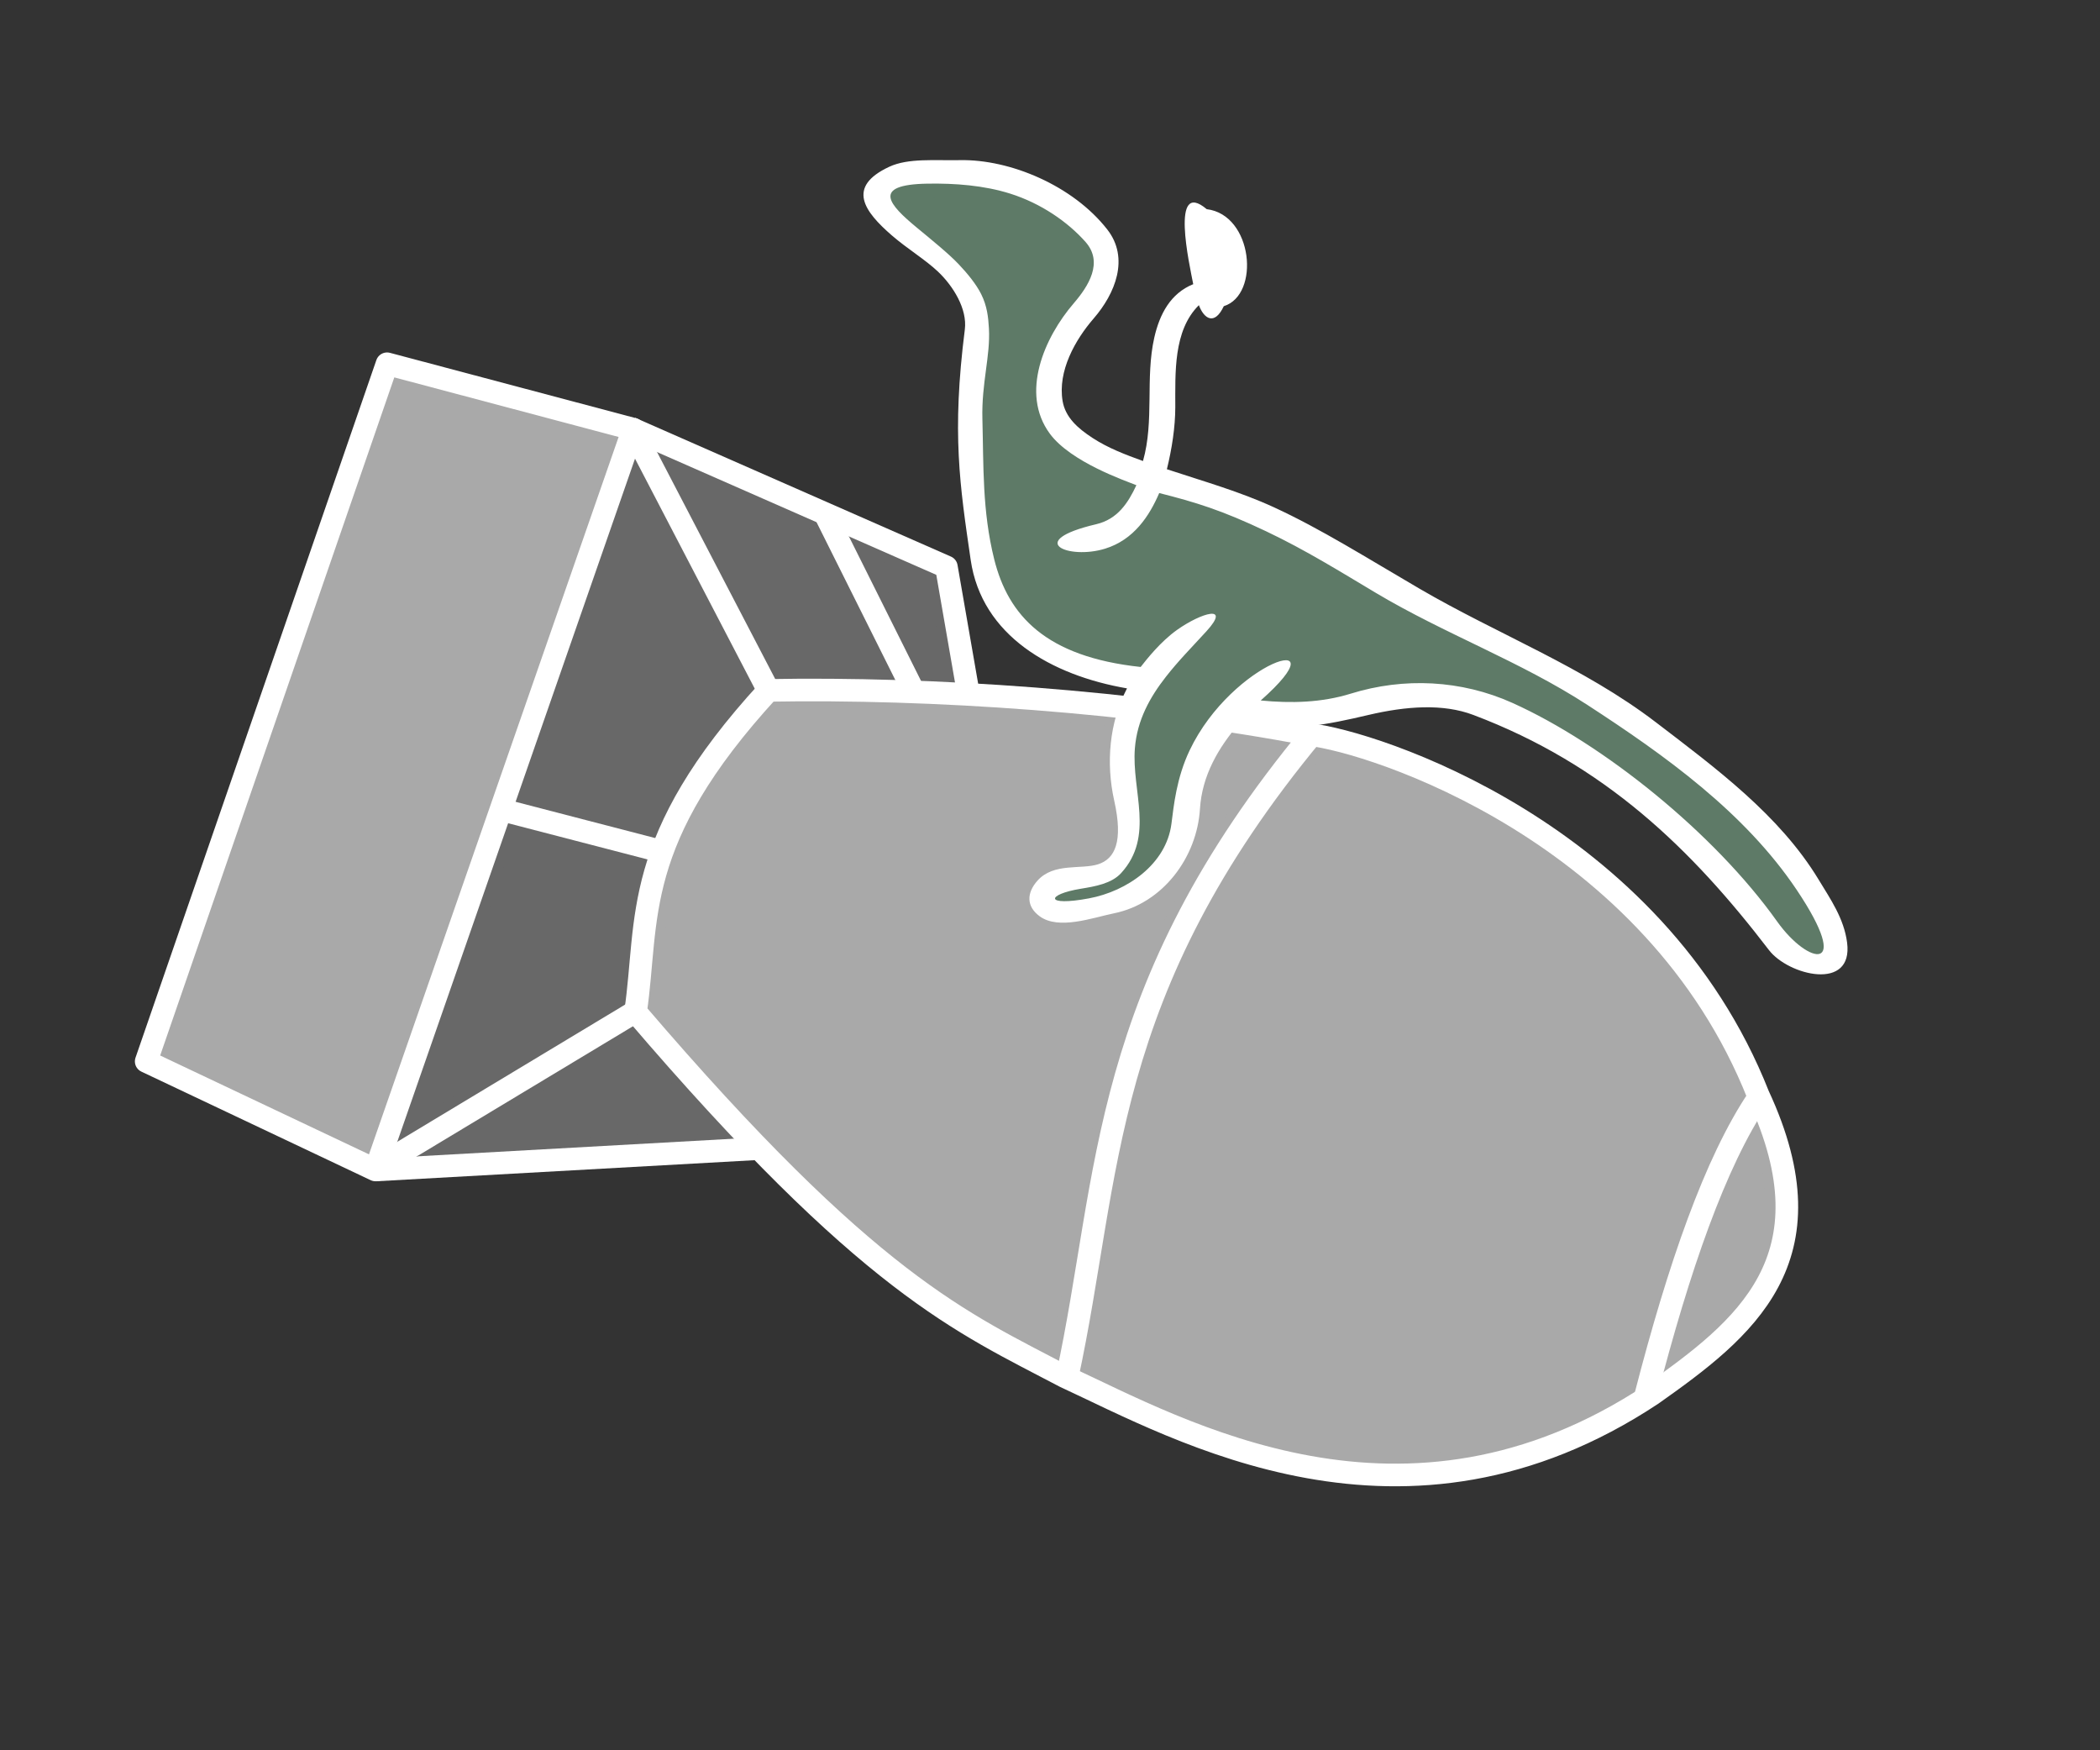 <?xml version="1.0" encoding="UTF-8" standalone="no"?>
<svg
   xmlns:dc="http://purl.org/dc/elements/1.1/"
   xmlns:cc="http://creativecommons.org/ns#"
   xmlns:rdf="http://www.w3.org/1999/02/22-rdf-syntax-ns#"
   xmlns:svg="http://www.w3.org/2000/svg"
   xmlns="http://www.w3.org/2000/svg"
   width="6in"
   version="1.1"
   style="display:inline"
   id="svg2985"
   height="5in">
  <rect width="100%" height="100%" fill="#333333" stroke="none"/>
  <title
     id="title3241">VAD 2000</title>
  <defs
     id="defs2987" />
  <g
     style="display:none"
     id="layer1">
    <g
       transform="translate(-211.618,-124.005)"
       style="display:inline"
       id="layer2">
      <g
         id="g3445">
        <path
           style="fill:#e2e2e2;fill-opacity:1;stroke:#e2e2e2;stroke-width:4.306;stroke-linecap:butt;stroke-linejoin:round;stroke-miterlimit:4;stroke-dasharray:none;stroke-opacity:1"
           id="path3963"
           d="m 668.831,498.342 c 0,-0.134 0.292,-1.15 0.649,-2.257 0.357,-1.107 2.239,-7.392 4.183,-13.966 4.515,-15.275 10.097,-30.17 15.414,-41.135 3.116,-6.425 4.347,-8.37 4.794,-7.572 0.331,0.591 1.394,4.125 2.363,7.854 4.174,16.064 1.239,29.397 -9.176,41.695 -4.731,5.586 -18.227,16.974 -18.227,15.38 z" />
        <path
           style="fill:#e2e2e2;fill-opacity:1;stroke:#e2e2e2;stroke-width:4.306;stroke-linecap:butt;stroke-linejoin:round;stroke-miterlimit:4;stroke-dasharray:none;stroke-opacity:1"
           id="path3965"
           d="m 584.114,524.533 c -0.955,-0.138 -4.548,-0.601 -7.986,-1.03 -13.426,-1.673 -30.879,-6.968 -47.914,-14.536 -16.037,-7.125 -19.79,-9.017 -19.79,-9.979 0,-0.519 0.635,-4.025 1.412,-7.791 0.776,-3.766 2.033,-10.753 2.792,-15.527 8.161,-51.331 16.065,-77.343 32.071,-105.549 9.854,-17.364 26.492,-40.275 29.248,-40.275 5.058,0 22.273,6.066 35.512,12.514 34.701,16.9 61.059,42.128 76.414,73.137 l 4.417,8.92 -1.685,2.67 c -8.052,12.756 -17.378,36.918 -25.31,65.579 -2.681,9.688 -3.809,12.753 -5.036,13.691 -0.869,0.665 -5.643,3.223 -10.608,5.685 -12.705,6.3 -25.934,10.322 -40.152,12.21 -5.071,0.673 -19.474,0.846 -23.386,0.281 l 0,0 z" />
        <path
           transform="translate(211.618,124.005)"
           style="fill:#e2e2e2;fill-opacity:1;stroke:#e2e2e2;stroke-width:4.306;stroke-linecap:butt;stroke-linejoin:round;stroke-miterlimit:4;stroke-dasharray:none;stroke-opacity:1"
           id="path3967"
           d="m 212.438,192.457 -5.555,6.748 c -18.926,22.996 -24.825,37.004 -27.76,65.922 -0.941,9.273 -0.969,11.201 -0.18,12.15 15.329,18.454 46.529,50.545 60.576,62.309 14.329,11.999 22.972,17.888 40.273,27.434 5.347,2.95 9.928,5.155 10.178,4.9 0.43,-0.438 2.085,-9.345 7.893,-42.475 4.314,-24.608 8.578,-40.65 15.414,-57.982 8.042,-20.389 19.011,-39.648 33.838,-59.406 3.278,-4.369 5.723,-8.021 5.43,-8.117 -0.293,-0.096 -3.704,-0.739 -7.578,-1.43 l -7.045,-1.256 -32.238,-4.25 -8.084,-0.832 c -17.141,-1.761 -37.494,-2.856 -60.859,-3.277 l -24.303,-0.438 z" />
      </g>
      <path
         style="fill:#e2e2e2;fill-opacity:1;stroke:#e2e2e2;stroke-width:4.306;stroke-linecap:butt;stroke-linejoin:round;stroke-miterlimit:4;stroke-dasharray:none;stroke-opacity:1"
         id="path3969"
         d="m 253.113,413.854 c -0.608,-0.327 65.35,-187.699 65.915,-188.699 0.224,-0.396 63.994,16.737 64.15,17.272 0.298,1.02 -69.003,200.937 -69.688,200.622 -18.525,-8.506 -39.504,-17.968 -60.378,-29.195 z" />
      <path
         style="fill:#9a9a9a;fill-opacity:1;stroke:#9a9a9a;stroke-width:4.306;stroke-linecap:butt;stroke-linejoin:round;stroke-miterlimit:4;stroke-dasharray:none;stroke-opacity:1"
         id="path3971"
         d="m 393.436,249.463 c -0.2,0.2 6.305,12.865 25.156,48.969 l 5.875,11.281 15.938,0 15.938,0 -10.531,-21.094 -10.562,-21.125 -20.781,-9.125 c -11.436,-5.019 -20.908,-9.03 -21.031,-8.906 z m -7.844,2.125 c -0.156,0.46 -7.419,21.28 -16.125,46.281 -8.706,25.001 -15.729,45.584 -15.594,45.719 0.135,0.135 8.498,2.371 18.562,4.969 10.064,2.598 18.322,4.67 18.375,4.625 0.053,-0.045 1.835,-3.457 3.969,-7.594 4.478,-8.684 9.434,-15.984 17.531,-25.875 l 5.75,-7 -16.094,-30.969 c -8.85,-17.04 -16.219,-30.616 -16.375,-30.156 z m 60.469,20.969 c -0.118,0.111 4.039,8.678 9.219,19.031 l 9.406,18.812 4.156,0 c 2.29,0 4.156,-0.06 4.156,-0.156 0,-1.266 -4.9,-27.9 -5.188,-28.188 -0.601,-0.601 -21.505,-9.732 -21.75,-9.5 z m -94.25,78.094 c -0.544,0.019 -28.881,79.697 -30.062,84.531 -0.187,0.764 58.653,-34.108 60.531,-35.875 0.313,-0.295 1.017,-5.039 1.562,-10.531 1.058,-10.643 2.43,-19.577 3.938,-25.312 l 0.938,-3.5 -18.094,-4.688 c -9.952,-2.563 -18.416,-4.639 -18.812,-4.625 z m 33.188,55.594 c -0.371,0 -55.759,33.257 -56.625,34 -0.3,0.257 1.106,0.36 3.125,0.219 4.703,-0.329 78.224,-4.375 79.5,-4.375 0.528,0 -5.029,-6.726 -12.344,-14.938 -7.314,-8.211 -13.473,-14.906 -13.656,-14.906 z" />
    </g>
    <g
       transform="translate(-211.618,-124.005)"
       style="display:inline;opacity:1"
       id="g3821">
      <g
         transform="translate(13.748,-23.569)"
         id="g3852">
        <path
           style="fill:none;stroke:#000000;stroke-width:6.201;stroke-linecap:butt;stroke-linejoin:round;stroke-miterlimit:4;stroke-dasharray:none;stroke-opacity:1"
           id="path3002"
           d="m 237.968,438.652 66.065,-191.319 67.541,17.937 -70.706,203.157 z" />
        <path
           style="fill:none;stroke:#000000;stroke-width:6.201;stroke-linecap:butt;stroke-linejoin:miter;stroke-miterlimit:4;stroke-dasharray:none;stroke-opacity:1"
           id="path3824"
           d="M 379.186,381.027 334.749,369.488" />
        <path
           style="fill:none;stroke:#000000;stroke-width:6.201;stroke-linecap:butt;stroke-linejoin:miter;stroke-miterlimit:4;stroke-dasharray:none;stroke-opacity:1"
           id="path3826"
           d="m 371.575,425.341 -70.952,42.718" />
        <path
           style="fill:none;stroke:#000000;stroke-width:6.201;stroke-linecap:butt;stroke-linejoin:miter;stroke-miterlimit:4;stroke-dasharray:none;stroke-opacity:1"
           id="path3828"
           d="m 405.129,462.622 -104.284,5.814" />
        <path
           style="fill:none;stroke:#000000;stroke-width:6.201;stroke-linecap:butt;stroke-linejoin:miter;stroke-miterlimit:4;stroke-dasharray:none;stroke-opacity:1"
           id="path3830"
           d="M 408.635,336.92 371.329,265.27" />
        <path
           style="fill:none;stroke:#000000;stroke-width:6.201;stroke-linecap:butt;stroke-linejoin:miter;stroke-miterlimit:4;stroke-dasharray:none;stroke-opacity:1"
           id="path3832"
           d="M 448.215,336.674 424.003,288.187" />
        <path
           style="fill:none;stroke:#000000;stroke-width:6.201;stroke-linecap:butt;stroke-linejoin:round;stroke-miterlimit:4;stroke-dasharray:none;stroke-opacity:1"
           id="path3834"
           d="M 463.517,337.94 457.452,303.049 370.856,264.989" />
        <path
           style="fill:none;stroke:#000000;stroke-width:6.201;stroke-linecap:butt;stroke-linejoin:miter;stroke-miterlimit:4;stroke-dasharray:none;stroke-opacity:1"
           id="path3836"
           d="m 408.654,336.903 c -37.893,41.277 -32.733,62.683 -36.456,88.189 64.067,74.928 89.488,85.122 117.701,99.993 31.607,14.621 93.109,49.905 161.101,4.861 25.211,-17.807 50.045,-37.02 29.165,-81.939 C 651.443,375.325 574.091,350.939 557.255,349.055 509.137,339.78 452.896,336.118 408.654,336.903 Z" />
        <path
           style="fill:none;stroke:#000000;stroke-width:6.201;stroke-linecap:butt;stroke-linejoin:miter;stroke-miterlimit:4;stroke-dasharray:none;stroke-opacity:1"
           id="path3838"
           d="m 557.949,348.708 c -58.828,70.918 -55.385,121.078 -67.357,176.377" />
        <path
           style="fill:none;stroke:#000000;stroke-width:6.201;stroke-linecap:butt;stroke-linejoin:miter;stroke-miterlimit:4;stroke-dasharray:none;stroke-opacity:1"
           id="path3840"
           d="m 680.164,448.701 c -11.825,17.54 -21.847,46.498 -30.901,81.592" />
      </g>
    </g>
    <g
       style="display:inline"
       id="layer5">
      <path
         style="opacity:1;fill:#90ab99;fill-opacity:1;stroke:#90ab99;stroke-width:7.2;stroke-miterlimit:4;stroke-dasharray:none;stroke-opacity:1"
         id="path4677"
         d="m 495.691,260.331 c -2.611,-1.37 -5.668,-4.734 -12.251,-13.48 -15.758,-20.935 -42.331,-42.343 -66.105,-53.254 -11.098,-5.094 -16.333,-6.259 -27.894,-6.211 -8.575,0.036 -12.363,0.61 -21.5,3.262 -3.013,0.874 -5.502,1.135 -12.668,1.328 l -8.918,0.24 3.246,-3.327 c 3.922,-4.02 5.309,-6.533 4.21,-7.631 -0.601,-0.601 -1.106,-0.63 -2.847,-0.161 -6.088,1.639 -16.079,10.153 -21.216,18.079 -5.114,7.89 -7.292,14.002 -8.506,23.869 -0.896,7.277 -2.57,10.779 -7.268,15.203 -3.922,3.693 -8.13,6.038 -13.125,7.315 -4.99,1.276 -10.185,1.804 -10.632,1.082 -0.496,-0.803 2.247,-1.828 7.5,-2.8 5.785,-1.071 8.034,-2.092 10.406,-4.726 4.641,-5.152 5.493,-10.116 4.038,-23.516 -0.779,-7.178 -0.829,-9.055 -0.317,-12.038 1.302,-7.592 4.755,-14.014 11.807,-21.961 2.075,-2.337 5.126,-5.775 6.781,-7.638 5.176,-5.828 3.731,-7.511 -3.454,-4.024 -3.083,1.497 -4.801,2.851 -9.24,7.286 l -5.452,5.448 -4.798,-0.809 c -9.807,-1.654 -18.548,-5.501 -24.028,-10.575 -9.611,-8.898 -12.791,-20.443 -13.825,-50.188 -0.276,-7.936 -0.162,-10.493 0.8,-18 2.588,-20.202 0.304,-25.567 -16.745,-39.321 -6.353,-5.125 -9.366,-8.359 -9.157,-9.827 0.4,-2.814 8.141,-3.965 19.364,-2.878 12.196,1.181 21.298,4.687 29.062,11.195 5.121,4.292 6.699,6.648 6.68,9.975 -0.018,3.274 -1.062,5.324 -5.668,11.127 -4.202,5.294 -8.134,12.983 -9.246,18.079 -2.795,12.808 2.545,21.034 18.449,28.418 2.484,1.153 5.362,2.371 6.396,2.705 l 1.879,0.608 -0.879,1.532 c -1.684,2.932 -5.512,6.662 -7.956,7.751 -1.333,0.594 -4.186,1.581 -6.339,2.193 -6.088,1.731 -7.928,3.876 -4.981,5.807 1.062,0.696 2.388,0.884 6.157,0.876 4.442,-0.01 5.064,-0.139 8.272,-1.714 4.09,-2.01 7.67,-5.486 10.334,-10.036 1.026,-1.753 1.938,-3.403 2.026,-3.666 0.416,-1.249 25.803,8.183 34.216,12.712 2.535,1.365 10.522,5.928 17.75,10.14 17.992,10.485 21.729,12.505 40.392,21.83 19.995,9.991 22.244,11.258 32.25,18.169 28.444,19.646 39.375,29.673 50.238,46.085 5.423,8.193 7.121,11.667 6.915,14.145 -0.129,1.551 -0.353,1.867 -1.403,1.98 -0.688,0.073 -1.925,-0.221 -2.75,-0.654 z" />
    </g>
    <g
       transform="translate(-211.618,-124.005)"
       style="display:inline"
       id="layer6">
      <path
         style="display:inline;fill:#000000;fill-opacity:1;fill-rule:nonzero;stroke:none"
         id="path3433"
         d="m 455.538,169.738 c -11.89,5.529 -6.814,12.304 0.682,18.812 4.218,3.662 9.224,6.66 12.706,9.973 4.127,3.927 8.048,10.189 7.33,15.855 -3.608,28.467 -1.371,42.721 1.607,63.18 3.024,20.771 22.139,31.654 42.877,35.229 -4.866,9.329 -5.817,20.464 -3.5,30.828 2.494,11.155 0.226,15.902 -4.408,17.405 -4.654,1.509 -12.176,-0.501 -16.642,4.489 -3.024,3.379 -3.086,7.087 0.598,9.781 5.232,3.826 14.48,0.391 20.42,-0.825 13.371,-2.737 22.713,-15.316 23.541,-28.619 0.573,-9.201 5.073,-16.854 10.891,-23.586 12.784,2.878 24.346,0.392 35.307,-2.179 10.444,-2.45 20.472,-3.146 28.76,-0.018 36.174,13.653 59.95,36.869 81.117,64.5 5.31,6.931 23.17,11.409 21.426,-2.061 -0.859,-6.632 -4.57,-11.923 -7.827,-17.299 -10.716,-17.687 -28.308,-30.637 -44.624,-43.117 -19.914,-15.232 -43.316,-24.092 -64.744,-36.59 -14.543,-8.482 -27.111,-16.433 -40.016,-22.372 -9.411,-4.331 -19.167,-7.064 -29.361,-10.437 1.376,-5.608 2.292,-11.526 2.305,-16.971 0.022,-9.409 -0.6,-21.01 6.469,-28.018 1.379,3.699 4.27,5.724 6.834,0.277 10.045,-3.132 8.03,-25.073 -4.68,-26.605 -10.092,-8.514 -4.728,15.253 -3.702,20.568 -6.189,2.505 -9.208,8.135 -10.689,14.69 -2.499,11.055 0.051,22.751 -3.092,33.809 -4.911,-1.785 -9.53,-3.524 -13.829,-6.324 -4.037,-2.629 -7.46,-5.637 -8.218,-10.125 -1.388,-8.217 3.438,-16.78 8.519,-22.643 5.906,-6.814 9.881,-16.522 3.74,-24.393 -9.393,-12.039 -26.672,-19.302 -40.415,-19.027 -6.924,0.139 -14.166,-0.614 -19.384,1.813 z m 53.828,20.623 c 4.962,5.608 0.797,12.131 -3.246,16.83 -8.049,9.353 -14.74,24.618 -6.555,35.738 5.756,7.82 20.832,12.955 23.748,14.135 -2.271,4.86 -5.147,9.321 -11.023,10.704 -19.823,4.663 -7.608,9.813 2.438,6.706 7.882,-2.437 12.147,-8.967 14.848,-15.258 9.968,2.534 16.979,4.631 29.384,10.52 10.853,5.152 20.506,11.183 30.137,16.922 18.816,11.211 39.581,18.752 57.91,30.66 21.224,13.789 43.183,29.477 57.446,50.764 15.46,23.075 3.167,20.665 -5.38,8.65 -17.333,-24.367 -47.799,-48.776 -72.601,-59.952 -14.069,-6.339 -29.808,-7.062 -44.326,-2.559 -8.085,2.508 -16.437,2.685 -24.73,1.885 22.792,-20.174 -7.775,-10.975 -19.501,13.684 -3.608,7.588 -4.344,15.123 -4.99,20.14 -1.423,11.058 -12.124,18.477 -22.594,20.439 -12.294,2.304 -11.809,-1.075 -2.271,-2.633 3.947,-0.644 8.427,-1.41 11.052,-4.279 9.303,-10.169 2.834,-22.477 3.791,-34.297 0.624,-7.705 4.145,-13.983 8.484,-19.528 3.559,-4.549 7.024,-7.999 11.129,-12.498 6.844,-7.5 -1.366,-5.102 -7.982,-0.435 -4.625,3.262 -8.512,8.257 -10.047,10.218 -26.075,-2.792 -36.334,-14.129 -40.175,-29.542 -3.306,-13.265 -2.895,-25.609 -3.238,-38.501 -0.261,-9.815 2.222,-17.258 1.791,-24.793 -0.178,-3.123 -0.495,-6.148 -2.137,-9.437 -1.337,-2.678 -3.732,-5.622 -6.191,-8.21 -2.742,-2.886 -7.292,-6.568 -11.456,-10.012 -7.474,-6.181 -12.724,-11.793 2.921,-12.054 7.507,-0.126 15.521,0.466 22.721,2.745 8.457,2.677 15.789,7.762 20.642,13.247 z"
         clip-path="none" />
    </g>
  </g>
  <g
     style="display:inline"
     id="layer3">
    <g
       style="display:none"
       id="layer7">
      <rect
         y="0"
         x="0"
         width="540"
         style="opacity:1;fill:#000000;fill-opacity:1;stroke:#b0b0b0;stroke-opacity:1"
         id="rect3451"
         height="450" />
    </g>
    <g
       transform="translate(-211.618,-124.005)"
       style="display:inline"
       id="g3485">
      <g
         style="fill:#a9a9a9;fill-opacity:1;stroke:#a9a9a9;stroke-opacity:1"
         id="g3487">
        <path
           style="fill:#a9a9a9;fill-opacity:1;stroke:#a9a9a9;stroke-width:4.306;stroke-linecap:butt;stroke-linejoin:round;stroke-miterlimit:4;stroke-dasharray:none;stroke-opacity:1"
           id="path3489"
           d="m 668.831,498.342 c 0,-0.134 0.292,-1.15 0.649,-2.257 0.357,-1.107 2.239,-7.392 4.183,-13.966 4.515,-15.275 10.097,-30.17 15.414,-41.135 3.116,-6.425 4.347,-8.37 4.794,-7.572 0.331,0.591 1.394,4.125 2.363,7.854 4.174,16.064 1.239,29.397 -9.176,41.695 -4.731,5.586 -18.227,16.974 -18.227,15.38 z" />
        <path
           style="fill:#a9a9a9;fill-opacity:1;stroke:#a9a9a9;stroke-width:4.306;stroke-linecap:butt;stroke-linejoin:round;stroke-miterlimit:4;stroke-dasharray:none;stroke-opacity:1"
           id="path3491"
           d="m 584.114,524.533 c -0.955,-0.138 -4.548,-0.601 -7.986,-1.03 -13.426,-1.673 -30.879,-6.968 -47.914,-14.536 -16.037,-7.125 -19.79,-9.017 -19.79,-9.979 0,-0.519 0.635,-4.025 1.412,-7.791 0.776,-3.766 2.033,-10.753 2.792,-15.527 8.161,-51.331 16.065,-77.343 32.071,-105.549 9.854,-17.364 26.492,-40.275 29.248,-40.275 5.058,0 22.273,6.066 35.512,12.514 34.701,16.9 61.059,42.128 76.414,73.137 l 4.417,8.92 -1.685,2.67 c -8.052,12.756 -17.378,36.918 -25.31,65.579 -2.681,9.688 -3.809,12.753 -5.036,13.691 -0.869,0.665 -5.643,3.223 -10.608,5.685 -12.705,6.3 -25.934,10.322 -40.152,12.21 -5.071,0.673 -19.474,0.846 -23.386,0.281 l 0,0 z" />
        <path
           transform="translate(211.618,124.005)"
           style="fill:#a9a9a9;fill-opacity:1;stroke:#a9a9a9;stroke-width:4.306;stroke-linecap:butt;stroke-linejoin:round;stroke-miterlimit:4;stroke-dasharray:none;stroke-opacity:1"
           id="path3493"
           d="m 212.438,192.457 -5.555,6.748 c -18.926,22.996 -24.825,37.004 -27.76,65.922 -0.941,9.273 -0.969,11.201 -0.18,12.15 15.329,18.454 46.529,50.545 60.576,62.309 14.329,11.999 22.972,17.888 40.273,27.434 5.347,2.95 9.928,5.155 10.178,4.9 0.43,-0.438 2.085,-9.345 7.893,-42.475 4.314,-24.608 8.578,-40.65 15.414,-57.982 8.042,-20.389 19.011,-39.648 33.838,-59.406 3.278,-4.369 5.723,-8.021 5.43,-8.117 -0.293,-0.096 -3.704,-0.739 -7.578,-1.43 l -7.045,-1.256 -32.238,-4.25 -8.084,-0.832 c -17.141,-1.761 -37.494,-2.856 -60.859,-3.277 l -24.303,-0.438 z" />
      </g>
      <path
         style="fill:#a9a9a9;fill-opacity:1;stroke:#a9a9a9;stroke-width:4.306;stroke-linecap:butt;stroke-linejoin:round;stroke-miterlimit:4;stroke-dasharray:none;stroke-opacity:1"
         id="path3495"
         d="m 254.363,413.604 c -0.609,-0.324 64.1,-186.949 64.665,-187.949 0.224,-0.396 63.244,17.237 63.4,17.772 0.298,1.02 -68.505,198.44 -69.188,198.122 -17.775,-8.256 -34.504,-14.968 -58.878,-27.945 z" />
      <path
         style="fill:#686868;fill-opacity:1;stroke:#686868;stroke-width:4.306;stroke-linecap:butt;stroke-linejoin:round;stroke-miterlimit:4;stroke-dasharray:none;stroke-opacity:1"
         id="path3497"
         d="m 393.436,249.463 c -0.2,0.2 6.305,12.865 25.156,48.969 l 5.875,11.281 15.938,0 15.938,0 -10.531,-21.094 -10.562,-21.125 -20.781,-9.125 c -11.436,-5.019 -20.908,-9.03 -21.031,-8.906 z m -7.844,2.125 c -0.156,0.46 -7.419,21.28 -16.125,46.281 -8.706,25.001 -15.729,45.584 -15.594,45.719 0.135,0.135 8.498,2.371 18.562,4.969 10.064,2.598 18.322,4.67 18.375,4.625 0.053,-0.045 1.835,-3.457 3.969,-7.594 4.478,-8.684 9.434,-15.984 17.531,-25.875 l 5.75,-7 -16.094,-30.969 c -8.85,-17.04 -16.219,-30.616 -16.375,-30.156 z m 60.469,20.969 c -0.118,0.111 4.039,8.678 9.219,19.031 l 9.406,18.812 4.156,0 c 2.29,0 4.156,-0.06 4.156,-0.156 0,-1.266 -4.9,-27.9 -5.188,-28.188 -0.601,-0.601 -21.505,-9.732 -21.75,-9.5 z m -94.25,78.094 c -0.544,0.019 -28.881,79.697 -30.062,84.531 -0.187,0.764 58.653,-34.108 60.531,-35.875 0.313,-0.295 1.017,-5.039 1.562,-10.531 1.058,-10.643 2.43,-19.577 3.938,-25.312 l 0.938,-3.5 -18.094,-4.688 c -9.952,-2.563 -18.416,-4.639 -18.812,-4.625 z m 33.188,55.594 c -0.371,0 -55.759,33.257 -56.625,34 -0.3,0.257 1.106,0.36 3.125,0.219 4.703,-0.329 78.224,-4.375 79.5,-4.375 0.528,0 -5.029,-6.726 -12.344,-14.938 -7.314,-8.211 -13.473,-14.906 -13.656,-14.906 z" />
    </g>
    <g
       transform="translate(-211.618,-124.005)"
       style="display:inline"
       id="g3457">
      <g
         transform="translate(13.748,-23.569)"
         style="display:inline;opacity:1"
         id="g3852-3">
        <path
           style="fill:none;stroke:#ffffff;stroke-width:6.201;stroke-linecap:butt;stroke-linejoin:round;stroke-miterlimit:4;stroke-dasharray:none;stroke-opacity:1"
           id="path3002-6"
           d="m 237.968,438.652 66.065,-191.319 67.541,17.937 -70.706,203.157 z" />
        <path
           style="fill:none;stroke:#ffffff;stroke-width:6.201;stroke-linecap:butt;stroke-linejoin:miter;stroke-miterlimit:4;stroke-dasharray:none;stroke-opacity:1"
           id="path3824-7"
           d="M 379.186,381.027 334.749,369.488" />
        <path
           style="fill:none;stroke:#ffffff;stroke-width:6.201;stroke-linecap:butt;stroke-linejoin:miter;stroke-miterlimit:4;stroke-dasharray:none;stroke-opacity:1"
           id="path3826-5"
           d="m 371.575,425.341 -70.952,42.718" />
        <path
           style="fill:none;stroke:#ffffff;stroke-width:6.201;stroke-linecap:butt;stroke-linejoin:miter;stroke-miterlimit:4;stroke-dasharray:none;stroke-opacity:1"
           id="path3828-3"
           d="m 405.129,462.622 -104.284,5.814" />
        <path
           style="fill:none;stroke:#ffffff;stroke-width:6.201;stroke-linecap:butt;stroke-linejoin:miter;stroke-miterlimit:4;stroke-dasharray:none;stroke-opacity:1"
           id="path3830-5"
           d="M 408.635,336.92 371.329,265.27" />
        <path
           style="fill:none;stroke:#ffffff;stroke-width:6.201;stroke-linecap:butt;stroke-linejoin:miter;stroke-miterlimit:4;stroke-dasharray:none;stroke-opacity:1"
           id="path3832-6"
           d="M 448.215,336.674 424.003,288.187" />
        <path
           style="fill:none;stroke:#ffffff;stroke-width:6.201;stroke-linecap:butt;stroke-linejoin:round;stroke-miterlimit:4;stroke-dasharray:none;stroke-opacity:1"
           id="path3834-2"
           d="M 463.517,337.94 457.452,303.049 370.856,264.989" />
        <path
           style="fill:none;stroke:#ffffff;stroke-width:6.201;stroke-linecap:butt;stroke-linejoin:miter;stroke-miterlimit:4;stroke-dasharray:none;stroke-opacity:1"
           id="path3836-9"
           d="m 408.654,336.903 c -37.893,41.277 -32.733,62.683 -36.456,88.189 64.067,74.928 89.488,85.122 117.701,99.993 31.607,14.621 93.109,49.905 161.101,4.861 25.211,-17.807 50.045,-37.02 29.165,-81.939 C 651.443,375.325 574.091,350.939 557.255,349.055 509.137,339.78 452.896,336.118 408.654,336.903 Z" />
        <path
           style="fill:none;stroke:#ffffff;stroke-width:6.201;stroke-linecap:butt;stroke-linejoin:miter;stroke-miterlimit:4;stroke-dasharray:none;stroke-opacity:1"
           id="path3838-1"
           d="m 557.949,348.708 c -58.828,70.918 -55.385,121.078 -67.357,176.377" />
        <path
           style="fill:none;stroke:#ffffff;stroke-width:6.201;stroke-linecap:butt;stroke-linejoin:miter;stroke-miterlimit:4;stroke-dasharray:none;stroke-opacity:1"
           id="path3840-2"
           d="m 680.164,448.701 c -11.825,17.54 -21.847,46.498 -30.901,81.592" />
      </g>
    </g>
    <g
       style="display:inline"
       id="g3372">
      <path
         style="display:inline;opacity:1;fill:#5e7a67;fill-opacity:1;stroke:#5e7a67;stroke-width:7.2;stroke-miterlimit:4;stroke-dasharray:none;stroke-opacity:1"
         id="path4677-5"
         d="m 495.691,260.331 c -2.611,-1.37 -5.668,-4.734 -12.251,-13.48 -15.758,-20.935 -42.331,-42.343 -66.105,-53.254 -11.098,-5.094 -16.333,-6.259 -27.894,-6.211 -8.575,0.036 -12.363,0.61 -21.5,3.262 -3.013,0.874 -5.502,1.135 -12.668,1.328 l -8.918,0.24 3.246,-3.327 c 3.922,-4.02 5.309,-6.533 4.21,-7.631 -0.601,-0.601 -1.106,-0.63 -2.847,-0.161 -6.088,1.639 -16.079,10.153 -21.216,18.079 -5.114,7.89 -7.292,14.002 -8.506,23.869 -0.896,7.277 -2.57,10.779 -7.268,15.203 -3.922,3.693 -8.13,6.038 -13.125,7.315 -4.99,1.276 -10.185,1.804 -10.632,1.082 -0.496,-0.803 2.247,-1.828 7.5,-2.8 5.785,-1.071 8.034,-2.092 10.406,-4.726 4.641,-5.152 5.493,-10.116 4.038,-23.516 -0.779,-7.178 -0.829,-9.055 -0.317,-12.038 1.302,-7.592 4.755,-14.014 11.807,-21.961 2.075,-2.337 5.126,-5.775 6.781,-7.638 5.176,-5.828 3.731,-7.511 -3.454,-4.024 -3.083,1.497 -4.801,2.851 -9.24,7.286 l -5.452,5.448 -4.798,-0.809 c -9.807,-1.654 -18.548,-5.501 -24.028,-10.575 -9.611,-8.898 -12.791,-20.443 -13.825,-50.188 -0.276,-7.936 -0.162,-10.493 0.8,-18 2.588,-20.202 0.304,-25.567 -16.745,-39.321 -6.353,-5.125 -9.366,-8.359 -9.157,-9.827 0.4,-2.814 8.141,-3.965 19.364,-2.878 12.196,1.181 21.298,4.687 29.062,11.195 5.121,4.292 6.699,6.648 6.68,9.975 -0.018,3.274 -1.062,5.324 -5.668,11.127 -4.202,5.294 -8.134,12.983 -9.246,18.079 -2.795,12.808 2.545,21.034 18.449,28.418 2.484,1.153 5.362,2.371 6.396,2.705 l 1.879,0.608 -0.879,1.532 c -1.684,2.932 -5.512,6.662 -7.956,7.751 -1.333,0.594 -4.186,1.581 -6.339,2.193 -6.088,1.731 -7.928,3.876 -4.981,5.807 1.062,0.696 2.388,0.884 6.157,0.876 4.442,-0.01 5.064,-0.139 8.272,-1.714 4.09,-2.01 7.67,-5.486 10.334,-10.036 1.026,-1.753 1.938,-3.403 2.026,-3.666 0.416,-1.249 25.803,8.183 34.216,12.712 2.535,1.365 10.522,5.928 17.75,10.14 17.992,10.485 21.729,12.505 40.392,21.83 19.995,9.991 22.244,11.258 32.25,18.169 28.444,19.646 39.375,29.673 50.238,46.085 5.423,8.193 7.121,11.667 6.915,14.145 -0.129,1.551 -0.353,1.867 -1.403,1.98 -0.688,0.073 -1.925,-0.221 -2.75,-0.654 z" />
    </g>
    <g
       transform="translate(-211.618,-124.005)"
       style="display:inline"
       id="g3453">
      <path
         style="display:inline;fill:#ffffff;fill-opacity:1;fill-rule:nonzero;stroke:none"
         id="path3433-6"
         d="m 455.538,169.738 c -11.89,5.529 -6.814,12.304 0.682,18.812 4.218,3.662 9.224,6.66 12.706,9.973 4.127,3.927 8.048,10.189 7.33,15.855 -3.608,28.467 -1.371,42.721 1.607,63.18 3.024,20.771 22.139,31.654 42.877,35.229 -4.866,9.329 -5.817,20.464 -3.5,30.828 2.494,11.155 0.226,15.902 -4.408,17.405 -4.654,1.509 -12.176,-0.501 -16.642,4.489 -3.024,3.379 -3.086,7.087 0.598,9.781 5.232,3.826 14.48,0.391 20.42,-0.825 13.371,-2.737 22.713,-15.316 23.541,-28.619 0.573,-9.201 5.073,-16.854 10.891,-23.586 12.784,2.878 24.346,0.392 35.307,-2.179 10.444,-2.45 20.472,-3.146 28.76,-0.018 36.174,13.653 59.95,36.869 81.117,64.5 5.31,6.931 23.17,11.409 21.426,-2.061 -0.859,-6.632 -4.57,-11.923 -7.827,-17.299 -10.716,-17.687 -28.308,-30.637 -44.624,-43.117 -19.914,-15.232 -43.316,-24.092 -64.744,-36.59 -14.543,-8.482 -27.111,-16.433 -40.016,-22.372 -9.411,-4.331 -19.167,-7.064 -29.361,-10.437 1.376,-5.608 2.292,-11.526 2.305,-16.971 0.022,-9.409 -0.6,-21.01 6.469,-28.018 1.379,3.699 4.27,5.724 6.834,0.277 10.045,-3.132 8.03,-25.073 -4.68,-26.605 -10.092,-8.514 -4.728,15.253 -3.702,20.568 -6.189,2.505 -9.208,8.135 -10.689,14.69 -2.499,11.055 0.051,22.751 -3.092,33.809 -4.911,-1.785 -9.53,-3.524 -13.829,-6.324 -4.037,-2.629 -7.46,-5.637 -8.218,-10.125 -1.388,-8.217 3.438,-16.78 8.519,-22.643 5.906,-6.814 9.881,-16.522 3.74,-24.393 -9.393,-12.039 -26.672,-19.302 -40.415,-19.027 -6.924,0.139 -14.166,-0.614 -19.384,1.813 z m 53.828,20.623 c 4.962,5.608 0.797,12.131 -3.246,16.83 -8.049,9.353 -14.74,24.618 -6.555,35.738 5.756,7.82 20.832,12.955 23.748,14.135 -2.271,4.86 -5.147,9.321 -11.023,10.704 -19.823,4.663 -7.608,9.813 2.438,6.706 7.882,-2.437 12.147,-8.967 14.848,-15.258 9.968,2.534 16.979,4.631 29.384,10.52 10.853,5.152 20.506,11.183 30.137,16.922 18.816,11.211 39.581,18.752 57.91,30.66 21.224,13.789 43.183,29.477 57.446,50.764 15.46,23.075 3.167,20.665 -5.38,8.65 -17.333,-24.367 -47.799,-48.776 -72.601,-59.952 -14.069,-6.339 -29.808,-7.062 -44.326,-2.559 -8.085,2.508 -16.437,2.685 -24.73,1.885 22.792,-20.174 -7.775,-10.975 -19.501,13.684 -3.608,7.588 -4.344,15.123 -4.99,20.14 -1.423,11.058 -12.124,18.477 -22.594,20.439 -12.294,2.304 -11.809,-1.075 -2.271,-2.633 3.947,-0.644 8.427,-1.41 11.052,-4.279 9.303,-10.169 2.834,-22.477 3.791,-34.297 0.624,-7.705 4.145,-13.983 8.484,-19.528 3.559,-4.549 7.024,-7.999 11.129,-12.498 6.844,-7.5 -1.366,-5.102 -7.982,-0.435 -4.625,3.262 -8.512,8.257 -10.047,10.218 -26.075,-2.792 -36.334,-14.129 -40.175,-29.542 -3.306,-13.265 -2.895,-25.609 -3.238,-38.501 -0.261,-9.815 2.222,-17.258 1.791,-24.793 -0.178,-3.123 -0.495,-6.148 -2.137,-9.437 -1.337,-2.678 -3.732,-5.622 -6.191,-8.21 -2.742,-2.886 -7.292,-6.568 -11.456,-10.012 -7.474,-6.181 -12.724,-11.793 2.921,-12.054 7.507,-0.126 15.521,0.466 22.721,2.745 8.457,2.677 15.789,7.762 20.642,13.247 z"
         clip-path="none" />
    </g>
  </g>
</svg>

